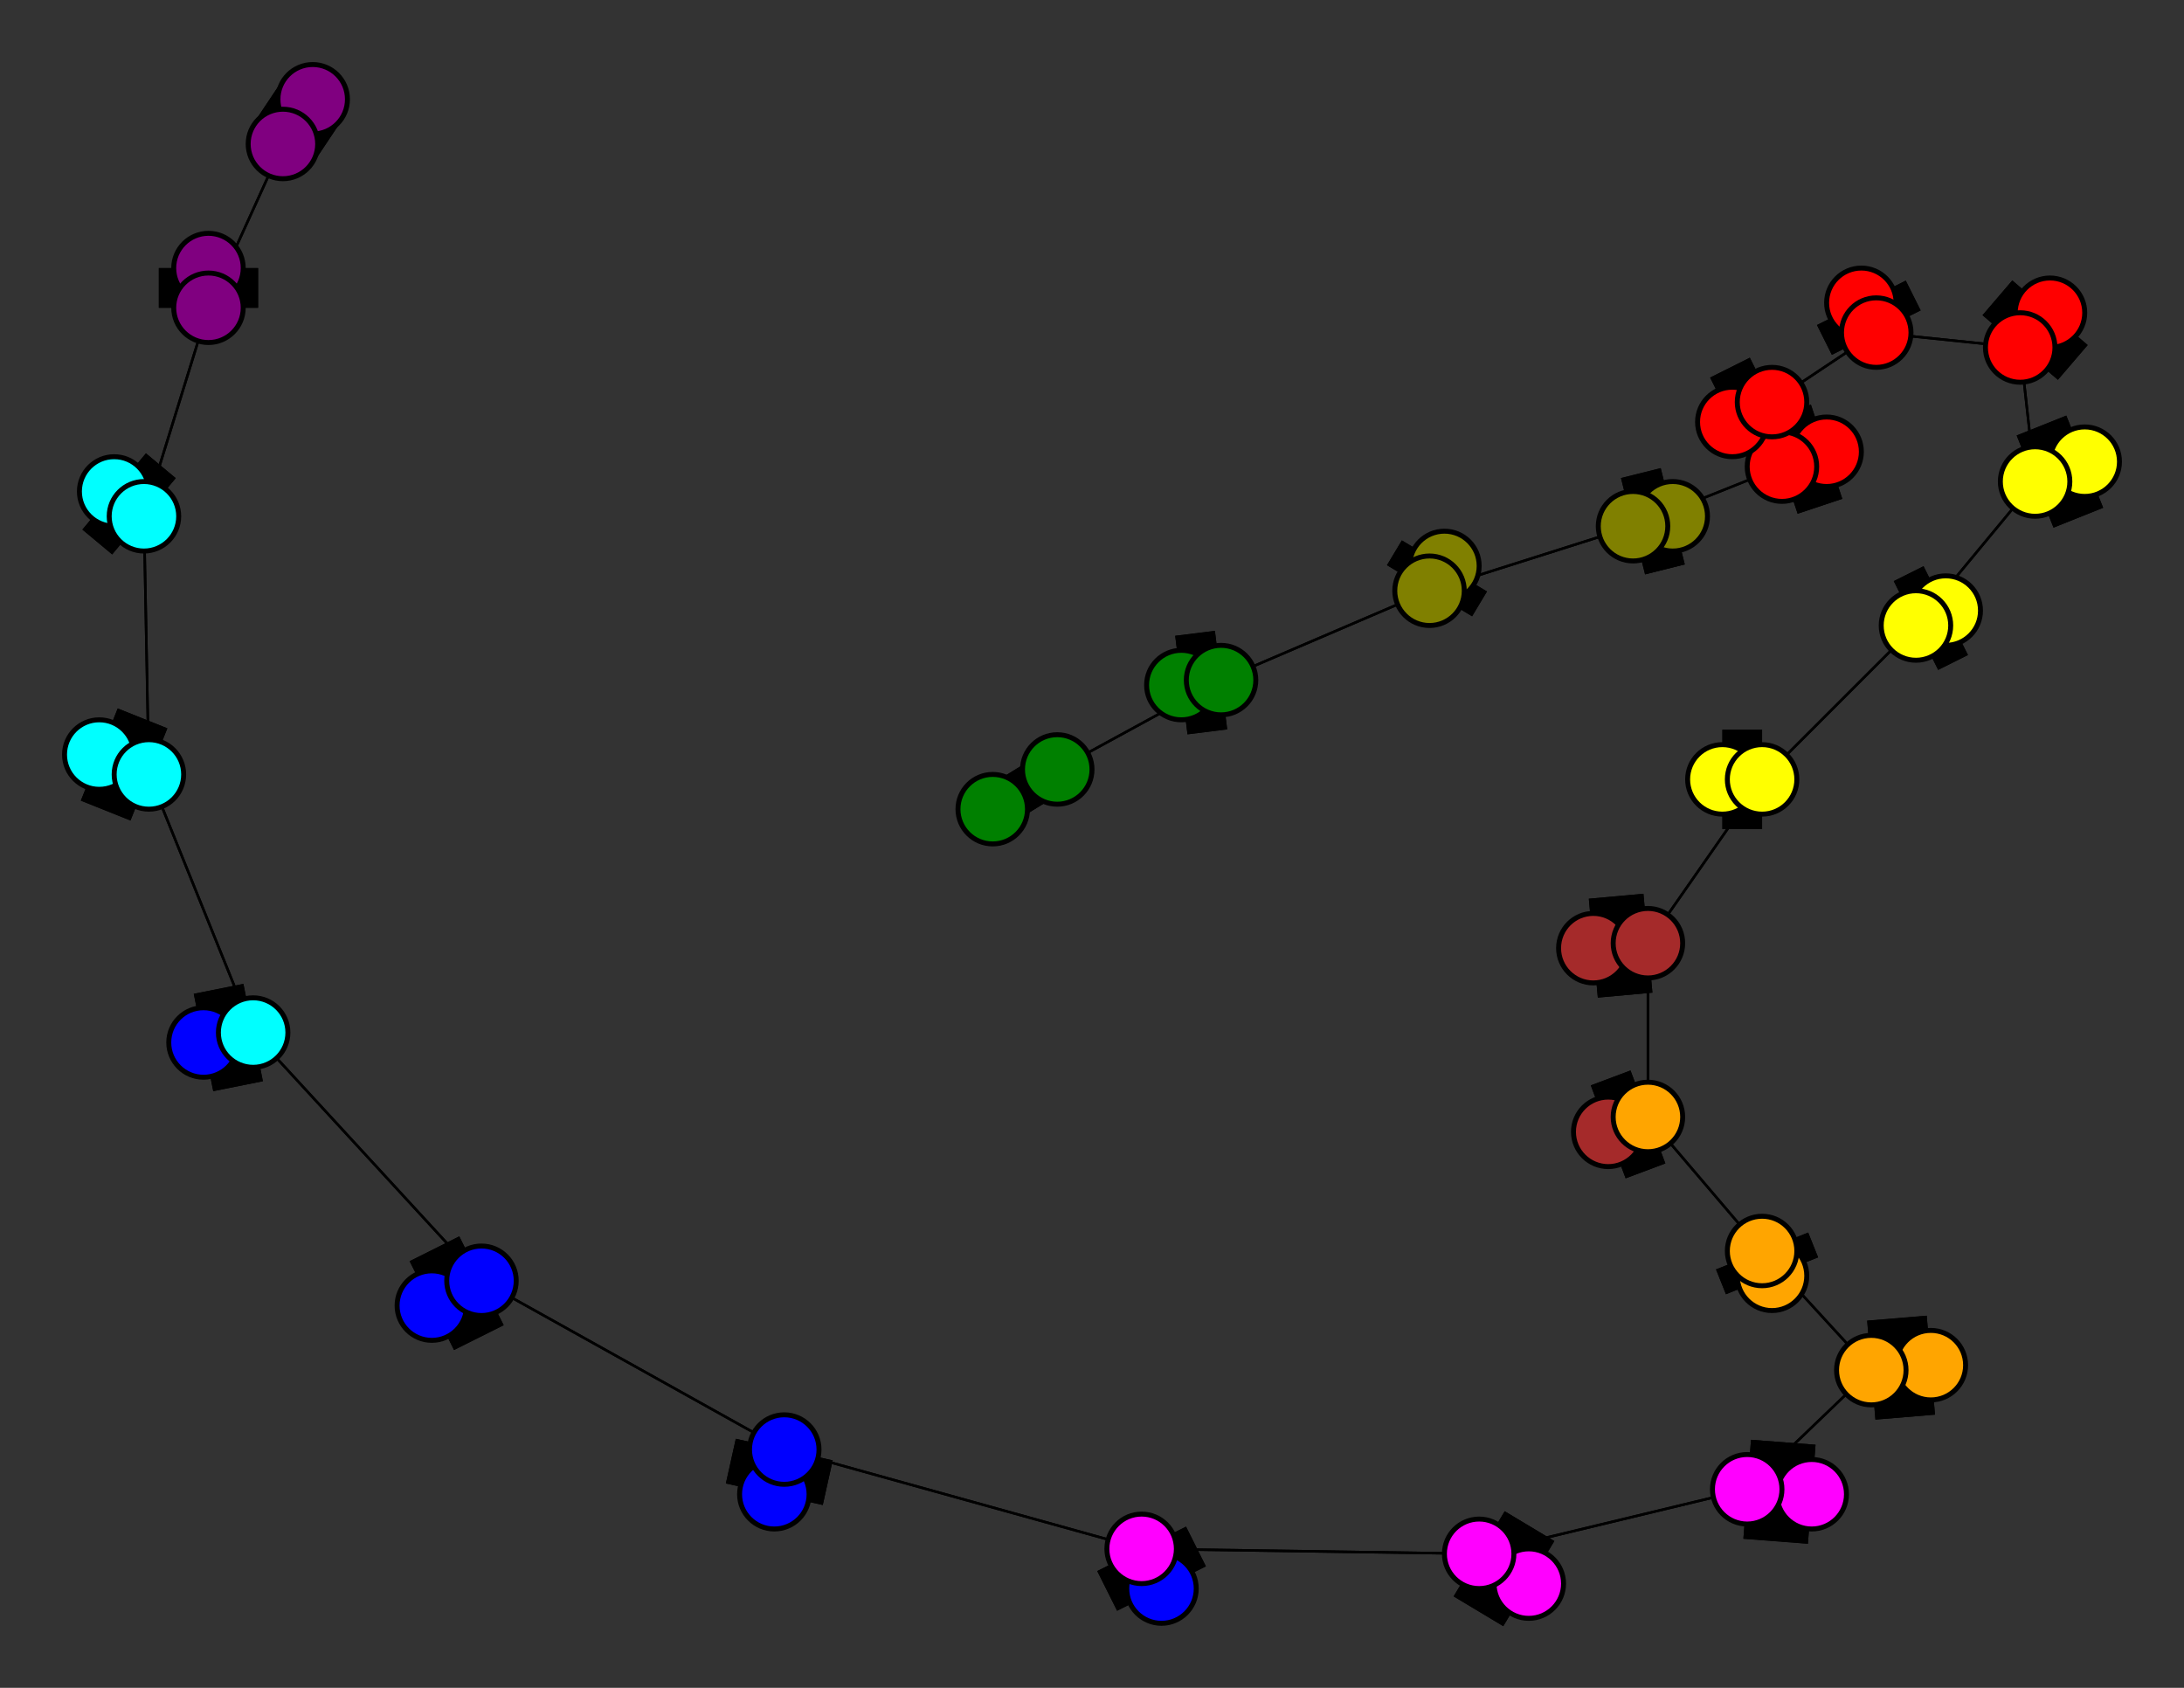 <svg width="440" height="340" xmlns="http://www.w3.org/2000/svg">
<rect width="100%" height="100%" fill="#333333" stroke="none"/>
<path stroke-width="8.857" stroke="black" d="M 200 163 213 155"/>
<path stroke-width="0.5" stroke="black" d="M 230 312 158 292"/>
<path stroke-width="20.0" stroke="black" d="M 230 312 234 320"/>
<path stroke-width="0.5" stroke="black" d="M 230 312 298 313"/>
<path stroke-width="20.0" stroke="black" d="M 234 320 230 312"/>
<path stroke-width="0.5" stroke="black" d="M 298 313 230 312"/>
<path stroke-width="20.0" stroke="black" d="M 298 313 308 319"/>
<path stroke-width="0.5" stroke="black" d="M 298 313 352 300"/>
<path stroke-width="20.0" stroke="black" d="M 308 319 298 313"/>
<path stroke-width="0.5" stroke="black" d="M 352 300 298 313"/>
<path stroke-width="20.0" stroke="black" d="M 156 301 158 292"/>
<path stroke-width="20.0" stroke="black" d="M 352 300 365 301"/>
<path stroke-width="20.0" stroke="black" d="M 365 301 352 300"/>
<path stroke-width="0.5" stroke="black" d="M 377 276 352 300"/>
<path stroke-width="20.0" stroke="black" d="M 377 276 389 275"/>
<path stroke-width="0.5" stroke="black" d="M 377 276 355 252"/>
<path stroke-width="20.0" stroke="black" d="M 389 275 377 276"/>
<path stroke-width="0.5" stroke="black" d="M 355 252 377 276"/>
<path stroke-width="20.0" stroke="black" d="M 355 252 357 257"/>
<path stroke-width="0.5" stroke="black" d="M 355 252 332 225"/>
<path stroke-width="20.0" stroke="black" d="M 357 257 355 252"/>
<path stroke-width="0.5" stroke="black" d="M 352 300 377 276"/>
<path stroke-width="0.5" stroke="black" d="M 158 292 230 312"/>
<path stroke-width="20.0" stroke="black" d="M 158 292 156 301"/>
<path stroke-width="0.5" stroke="black" d="M 158 292 97 258"/>
<path stroke-width="14.429" stroke="black" d="M 63 20 57 29"/>
<path stroke-width="0.5" stroke="black" d="M 42 62 57 29"/>
<path stroke-width="20.0" stroke="black" d="M 42 62 42 54"/>
<path stroke-width="0.5" stroke="black" d="M 42 62 29 104"/>
<path stroke-width="20.0" stroke="black" d="M 42 54 42 62"/>
<path stroke-width="0.5" stroke="black" d="M 29 104 42 62"/>
<path stroke-width="20.0" stroke="black" d="M 29 104 23 99"/>
<path stroke-width="0.5" stroke="black" d="M 29 104 30 156"/>
<path stroke-width="20.0" stroke="black" d="M 23 99 29 104"/>
<path stroke-width="0.5" stroke="black" d="M 30 156 29 104"/>
<path stroke-width="20.0" stroke="black" d="M 30 156 20 152"/>
<path stroke-width="0.5" stroke="black" d="M 30 156 51 208"/>
<path stroke-width="20.0" stroke="black" d="M 20 152 30 156"/>
<path stroke-width="0.5" stroke="black" d="M 51 208 30 156"/>
<path stroke-width="20.0" stroke="black" d="M 51 208 41 210"/>
<path stroke-width="0.5" stroke="black" d="M 51 208 97 258"/>
<path stroke-width="20.0" stroke="black" d="M 41 210 51 208"/>
<path stroke-width="0.5" stroke="black" d="M 97 258 51 208"/>
<path stroke-width="20.0" stroke="black" d="M 97 258 87 263"/>
<path stroke-width="0.5" stroke="black" d="M 97 258 158 292"/>
<path stroke-width="20.0" stroke="black" d="M 87 263 97 258"/>
<path stroke-width="0.5" stroke="black" d="M 332 225 355 252"/>
<path stroke-width="20.0" stroke="black" d="M 332 225 324 228"/>
<path stroke-width="0.5" stroke="black" d="M 332 225 332 190"/>
<path stroke-width="20.0" stroke="black" d="M 324 228 332 225"/>
<path stroke-width="20.0" stroke="black" d="M 357 81 349 85"/>
<path stroke-width="0.5" stroke="black" d="M 357 81 359 94"/>
<path stroke-width="20.0" stroke="black" d="M 349 85 357 81"/>
<path stroke-width="0.5" stroke="black" d="M 359 94 357 81"/>
<path stroke-width="20.0" stroke="black" d="M 359 94 368 91"/>
<path stroke-width="0.5" stroke="black" d="M 359 94 329 106"/>
<path stroke-width="20.0" stroke="black" d="M 368 91 359 94"/>
<path stroke-width="0.5" stroke="black" d="M 329 106 359 94"/>
<path stroke-width="20.0" stroke="black" d="M 329 106 337 104"/>
<path stroke-width="0.5" stroke="black" d="M 329 106 288 119"/>
<path stroke-width="20.0" stroke="black" d="M 337 104 329 106"/>
<path stroke-width="0.5" stroke="black" d="M 288 119 329 106"/>
<path stroke-width="20.0" stroke="black" d="M 288 119 291 114"/>
<path stroke-width="0.5" stroke="black" d="M 288 119 246 137"/>
<path stroke-width="20.0" stroke="black" d="M 291 114 288 119"/>
<path stroke-width="0.5" stroke="black" d="M 246 137 288 119"/>
<path stroke-width="20.0" stroke="black" d="M 246 137 238 138"/>
<path stroke-width="0.5" stroke="black" d="M 246 137 213 155"/>
<path stroke-width="20.0" stroke="black" d="M 238 138 246 137"/>
<path stroke-width="0.5" stroke="black" d="M 213 155 246 137"/>
<path stroke-width="8.857" stroke="black" d="M 213 155 200 163"/>
<path stroke-width="0.5" stroke="black" d="M 357 81 378 67"/>
<path stroke-width="0.5" stroke="black" d="M 57 29 42 62"/>
<path stroke-width="20.0" stroke="black" d="M 375 61 378 67"/>
<path stroke-width="20.0" stroke="black" d="M 378 67 375 61"/>
<path stroke-width="0.5" stroke="black" d="M 332 190 332 225"/>
<path stroke-width="20.0" stroke="black" d="M 332 190 321 191"/>
<path stroke-width="0.5" stroke="black" d="M 332 190 355 157"/>
<path stroke-width="20.0" stroke="black" d="M 321 191 332 190"/>
<path stroke-width="0.5" stroke="black" d="M 355 157 332 190"/>
<path stroke-width="20.0" stroke="black" d="M 355 157 347 157"/>
<path stroke-width="0.5" stroke="black" d="M 355 157 386 126"/>
<path stroke-width="20.0" stroke="black" d="M 347 157 355 157"/>
<path stroke-width="0.5" stroke="black" d="M 386 126 355 157"/>
<path stroke-width="20.0" stroke="black" d="M 386 126 392 123"/>
<path stroke-width="0.5" stroke="black" d="M 386 126 410 97"/>
<path stroke-width="20.0" stroke="black" d="M 392 123 386 126"/>
<path stroke-width="0.5" stroke="black" d="M 410 97 386 126"/>
<path stroke-width="20.0" stroke="black" d="M 410 97 420 93"/>
<path stroke-width="0.5" stroke="black" d="M 410 97 407 70"/>
<path stroke-width="20.0" stroke="black" d="M 420 93 410 97"/>
<path stroke-width="0.5" stroke="black" d="M 407 70 410 97"/>
<path stroke-width="20.0" stroke="black" d="M 407 70 413 63"/>
<path stroke-width="0.5" stroke="black" d="M 407 70 378 67"/>
<path stroke-width="20.0" stroke="black" d="M 413 63 407 70"/>
<path stroke-width="0.5" stroke="black" d="M 378 67 407 70"/>
<path stroke-width="0.5" stroke="black" d="M 378 67 357 81"/>
<path stroke-width="14.429" stroke="black" d="M 57 29 63 20"/>
<circle cx="200" cy="163" r="7.0" style="fill:green;stroke:black;stroke-width:1.0"/>
<circle cx="213" cy="155" r="7.0" style="fill:green;stroke:black;stroke-width:1.0"/>
<circle cx="238" cy="138" r="7.0" style="fill:green;stroke:black;stroke-width:1.0"/>
<circle cx="246" cy="137" r="7.0" style="fill:green;stroke:black;stroke-width:1.0"/>
<circle cx="291" cy="114" r="7.0" style="fill:olive;stroke:black;stroke-width:1.0"/>
<circle cx="288" cy="119" r="7.0" style="fill:olive;stroke:black;stroke-width:1.0"/>
<circle cx="337" cy="104" r="7.0" style="fill:olive;stroke:black;stroke-width:1.0"/>
<circle cx="329" cy="106" r="7.0" style="fill:olive;stroke:black;stroke-width:1.0"/>
<circle cx="368" cy="91" r="7.0" style="fill:red;stroke:black;stroke-width:1.0"/>
<circle cx="359" cy="94" r="7.0" style="fill:red;stroke:black;stroke-width:1.0"/>
<circle cx="349" cy="85" r="7.0" style="fill:red;stroke:black;stroke-width:1.0"/>
<circle cx="357" cy="81" r="7.0" style="fill:red;stroke:black;stroke-width:1.0"/>
<circle cx="375" cy="61" r="7.0" style="fill:red;stroke:black;stroke-width:1.0"/>
<circle cx="378" cy="67" r="7.0" style="fill:red;stroke:black;stroke-width:1.0"/>
<circle cx="413" cy="63" r="7.0" style="fill:red;stroke:black;stroke-width:1.0"/>
<circle cx="407" cy="70" r="7.0" style="fill:red;stroke:black;stroke-width:1.0"/>
<circle cx="420" cy="93" r="7.0" style="fill:yellow;stroke:black;stroke-width:1.0"/>
<circle cx="410" cy="97" r="7.0" style="fill:yellow;stroke:black;stroke-width:1.0"/>
<circle cx="392" cy="123" r="7.0" style="fill:yellow;stroke:black;stroke-width:1.0"/>
<circle cx="386" cy="126" r="7.0" style="fill:yellow;stroke:black;stroke-width:1.0"/>
<circle cx="347" cy="157" r="7.0" style="fill:yellow;stroke:black;stroke-width:1.0"/>
<circle cx="355" cy="157" r="7.0" style="fill:yellow;stroke:black;stroke-width:1.0"/>
<circle cx="321" cy="191" r="7.0" style="fill:brown;stroke:black;stroke-width:1.0"/>
<circle cx="332" cy="190" r="7.0" style="fill:brown;stroke:black;stroke-width:1.0"/>
<circle cx="324" cy="228" r="7.0" style="fill:brown;stroke:black;stroke-width:1.0"/>
<circle cx="332" cy="225" r="7.0" style="fill:orange;stroke:black;stroke-width:1.0"/>
<circle cx="357" cy="257" r="7.0" style="fill:orange;stroke:black;stroke-width:1.0"/>
<circle cx="355" cy="252" r="7.0" style="fill:orange;stroke:black;stroke-width:1.0"/>
<circle cx="389" cy="275" r="7.0" style="fill:orange;stroke:black;stroke-width:1.0"/>
<circle cx="377" cy="276" r="7.0" style="fill:orange;stroke:black;stroke-width:1.0"/>
<circle cx="365" cy="301" r="7.0" style="fill:fuchsia;stroke:black;stroke-width:1.0"/>
<circle cx="352" cy="300" r="7.0" style="fill:fuchsia;stroke:black;stroke-width:1.0"/>
<circle cx="308" cy="319" r="7.0" style="fill:fuchsia;stroke:black;stroke-width:1.0"/>
<circle cx="298" cy="313" r="7.0" style="fill:fuchsia;stroke:black;stroke-width:1.0"/>
<circle cx="234" cy="320" r="7.0" style="fill:blue;stroke:black;stroke-width:1.0"/>
<circle cx="230" cy="312" r="7.0" style="fill:fuchsia;stroke:black;stroke-width:1.0"/>
<circle cx="156" cy="301" r="7.0" style="fill:blue;stroke:black;stroke-width:1.0"/>
<circle cx="158" cy="292" r="7.0" style="fill:blue;stroke:black;stroke-width:1.0"/>
<circle cx="87" cy="263" r="7.0" style="fill:blue;stroke:black;stroke-width:1.0"/>
<circle cx="97" cy="258" r="7.0" style="fill:blue;stroke:black;stroke-width:1.0"/>
<circle cx="41" cy="210" r="7.0" style="fill:blue;stroke:black;stroke-width:1.0"/>
<circle cx="51" cy="208" r="7.0" style="fill:aqua;stroke:black;stroke-width:1.0"/>
<circle cx="20" cy="152" r="7.0" style="fill:aqua;stroke:black;stroke-width:1.0"/>
<circle cx="30" cy="156" r="7.0" style="fill:aqua;stroke:black;stroke-width:1.0"/>
<circle cx="23" cy="99" r="7.0" style="fill:aqua;stroke:black;stroke-width:1.0"/>
<circle cx="29" cy="104" r="7.0" style="fill:aqua;stroke:black;stroke-width:1.0"/>
<circle cx="42" cy="54" r="7.0" style="fill:purple;stroke:black;stroke-width:1.0"/>
<circle cx="42" cy="62" r="7.0" style="fill:purple;stroke:black;stroke-width:1.0"/>
<circle cx="63" cy="20" r="7.0" style="fill:purple;stroke:black;stroke-width:1.0"/>
<circle cx="57" cy="29" r="7.0" style="fill:purple;stroke:black;stroke-width:1.0"/>
</svg>
